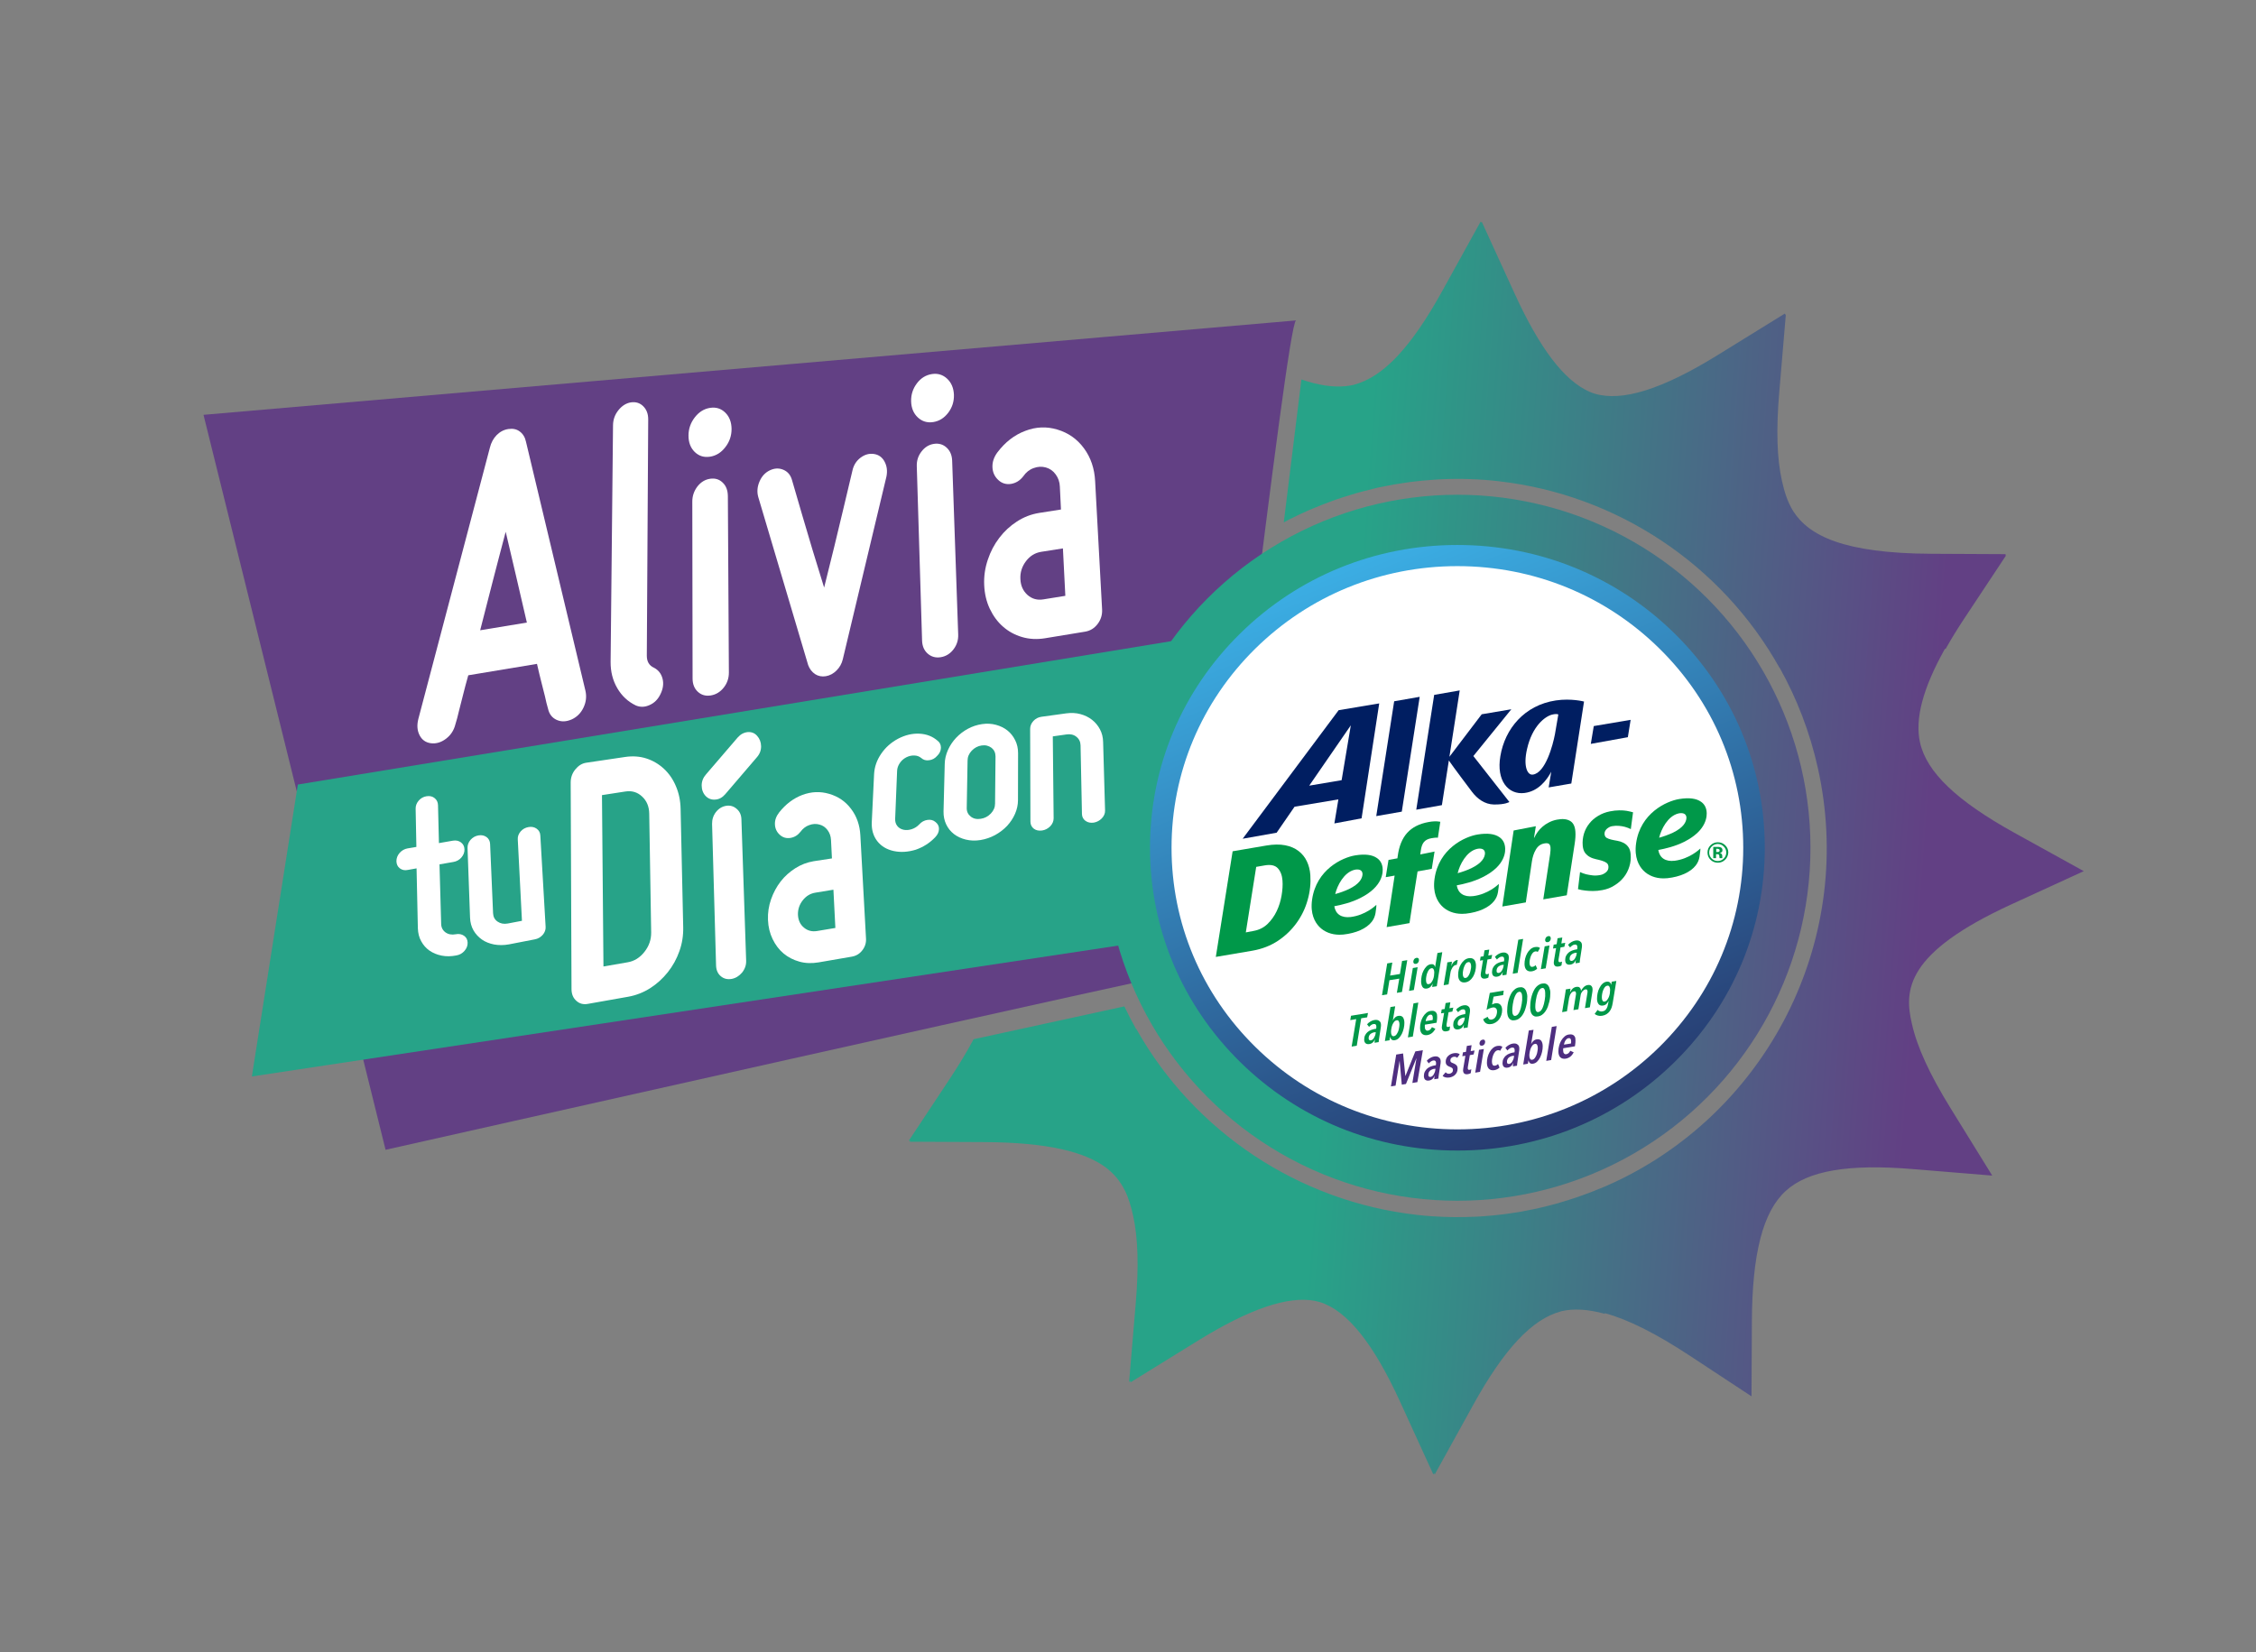 <?xml version="1.0" encoding="utf-8"?>
<!-- Generator: Adobe Illustrator 27.0.0, SVG Export Plug-In . SVG Version: 6.00 Build 0)  -->
<svg version="1.1" id="Capa_1" xmlns="http://www.w3.org/2000/svg" xmlns:xlink="http://www.w3.org/1999/xlink" x="0px" y="0px"
	 viewBox="0 0 243 178" style="enable-background:new 0 0 243 178;" xml:space="preserve">
<rect x="0" y="0" width="243" height="178" fill="#808080" stroke="none"/>
<style type="text/css">
	.st0{fill:#624084;}
	.st1{fill:#27A388;}
	.st2{fill:#FFFFFF;}
	.st3{fill-rule:evenodd;clip-rule:evenodd;fill:url(#SVGID_1_);}
	.st4{fill:#001E61;}
	.st5{fill:#009849;}
	.st6{fill:#4E2E80;}
	.st7{fill:url(#SVGID_00000050656980302803039270000003678705967095533225_);}
	.st8{fill:url(#SVGID_00000179620474972879155620000015601018094577080208_);}
</style>
<g>
	<path class="st0" d="M139.6,34.52c-1.06,0.35-8.74,69.74-9.81,69.74s-88.26,19.61-88.26,19.61L21.92,44.69L139.6,34.52z"/>
	<polygon class="st1" points="32.08,84.52 27.13,115.97 131.03,100.27 134.83,67.65 	"/>
	<g>
		<path class="st2" d="M63.06,74.42c0.14,0.62,0.07,1.22-0.21,1.81c-0.28,0.59-0.7,1.01-1.26,1.27c-0.59,0.26-1.12,0.28-1.62,0.06
			c-0.49-0.22-0.81-0.62-0.94-1.21c-0.11-0.36-0.22-0.81-0.33-1.33c-0.11-0.43-0.24-0.94-0.39-1.54c-0.15-0.6-0.31-1.25-0.47-1.96
			l-7.4,1.23c-0.22,0.78-0.41,1.49-0.57,2.14c-0.16,0.65-0.31,1.22-0.43,1.69c-0.13,0.57-0.26,1.05-0.39,1.46
			c-0.16,0.64-0.49,1.15-1,1.54c-0.51,0.39-1.05,0.56-1.63,0.49c-0.55-0.07-0.96-0.35-1.22-0.85c-0.26-0.5-0.31-1.09-0.14-1.76
			l7.71-29.24c0.13-0.53,0.37-0.98,0.73-1.35c0.36-0.36,0.78-0.58,1.26-0.65c0.48-0.07,0.89,0.01,1.23,0.27
			c0.34,0.25,0.57,0.63,0.67,1.12L63.06,74.42z M56.75,67.07c-0.37-1.6-0.75-3.26-1.15-4.96c-0.39-1.7-0.77-3.31-1.13-4.82
			c-0.44,1.64-0.89,3.39-1.37,5.23c-0.47,1.84-0.93,3.64-1.38,5.38L56.75,67.07z"/>
		<path class="st2" d="M68.49,76c-0.84-0.4-1.51-1.02-2-1.86c-0.49-0.84-0.73-1.79-0.72-2.85l0.26-25.48
			c0.01-0.61,0.2-1.15,0.59-1.63c0.38-0.47,0.83-0.75,1.33-0.83c0.53-0.08,0.98,0.06,1.34,0.42c0.36,0.36,0.54,0.84,0.53,1.45
			l-0.15,25.42c0,0.64,0.26,1.07,0.78,1.3c0.46,0.24,0.77,0.63,0.91,1.16c0.14,0.53,0.07,1.09-0.22,1.68
			c-0.26,0.55-0.65,0.95-1.18,1.18C69.45,76.19,68.96,76.2,68.49,76z"/>
		<path class="st2" d="M76.48,49.2c-0.65,0.1-1.2-0.07-1.65-0.51c-0.45-0.44-0.67-1.03-0.67-1.76c0-0.73,0.23-1.39,0.68-1.97
			c0.45-0.58,1-0.92,1.64-1.02c0.64-0.1,1.19,0.07,1.64,0.51c0.45,0.44,0.67,1.03,0.68,1.76c0,0.73-0.22,1.39-0.67,1.96
			C77.68,48.76,77.13,49.1,76.48,49.2z M78.51,72.46c0,0.6-0.18,1.14-0.55,1.61c-0.37,0.47-0.84,0.76-1.39,0.85
			c-0.55,0.09-1.02-0.04-1.4-0.39c-0.38-0.35-0.57-0.83-0.57-1.43l-0.03-19.07c0-0.61,0.19-1.14,0.55-1.62
			c0.37-0.47,0.82-0.75,1.36-0.83c0.54-0.08,0.99,0.05,1.36,0.41c0.37,0.35,0.55,0.83,0.56,1.44L78.51,72.46z"/>
		<path class="st2" d="M81.67,53.53c-0.15-0.55-0.1-1.1,0.14-1.66c0.24-0.56,0.61-0.96,1.11-1.2c0.51-0.24,0.99-0.26,1.46-0.06
			c0.47,0.2,0.78,0.57,0.93,1.11c0.36,1.24,0.73,2.51,1.11,3.81c0.33,1.12,0.7,2.36,1.1,3.71c0.41,1.36,0.83,2.71,1.25,4.06
			c0.37-1.48,0.74-2.96,1.1-4.44c0.36-1.48,0.68-2.82,0.97-4.04c0.34-1.41,0.67-2.79,0.98-4.13c0.13-0.59,0.43-1.05,0.88-1.39
			c0.46-0.34,0.94-0.47,1.45-0.39c0.51,0.08,0.89,0.36,1.14,0.84c0.25,0.48,0.31,1.01,0.19,1.6l-4.7,19.68
			c-0.11,0.46-0.33,0.86-0.67,1.2c-0.34,0.34-0.73,0.55-1.16,0.62c-0.43,0.07-0.82-0.01-1.16-0.23c-0.34-0.23-0.58-0.55-0.74-0.97
			L81.67,53.53z"/>
		<path class="st2" d="M100.52,45.47c-0.65,0.1-1.2-0.07-1.66-0.5c-0.46-0.43-0.7-1.01-0.72-1.73c-0.02-0.72,0.19-1.37,0.62-1.94
			c0.43-0.57,0.97-0.9,1.61-1c0.64-0.1,1.19,0.07,1.65,0.5c0.46,0.43,0.7,1.01,0.73,1.73c0.02,0.72-0.18,1.36-0.61,1.93
			C101.7,45.04,101.16,45.37,100.52,45.47z M103.21,68.37c0.02,0.59-0.15,1.12-0.51,1.59c-0.36,0.47-0.82,0.75-1.36,0.84
			c-0.55,0.09-1.02-0.04-1.41-0.38c-0.39-0.34-0.59-0.81-0.61-1.41l-0.57-18.78c-0.02-0.6,0.15-1.13,0.51-1.59
			c0.35-0.46,0.8-0.74,1.33-0.82c0.53-0.08,0.99,0.05,1.37,0.4c0.38,0.35,0.58,0.82,0.6,1.42L103.21,68.37z"/>
		<path class="st2" d="M114.28,54.89l-0.12-2.47c-0.02-0.5-0.17-0.93-0.45-1.31c-0.27-0.38-0.63-0.63-1.06-0.75
			c-0.43-0.12-0.87-0.1-1.32,0.07c-0.45,0.16-0.82,0.46-1.11,0.88c-0.35,0.46-0.79,0.73-1.31,0.82c-0.52,0.08-0.98-0.05-1.36-0.4
			c-0.41-0.37-0.63-0.84-0.65-1.4c-0.02-0.56,0.16-1.09,0.53-1.59c0.83-1.1,1.83-1.88,3-2.32c1.17-0.45,2.32-0.49,3.47-0.14
			c1.17,0.35,2.13,1.02,2.86,2.02c0.73,0.99,1.13,2.17,1.2,3.53l0.75,13.82c0.03,0.59-0.13,1.11-0.48,1.57
			c-0.35,0.46-0.8,0.74-1.35,0.83l-4.32,0.71c-0.86,0.14-1.69,0.1-2.47-0.13c-0.78-0.23-1.46-0.6-2.05-1.12
			c-0.59-0.51-1.06-1.16-1.43-1.93c-0.36-0.77-0.56-1.62-0.6-2.56c-0.04-0.93,0.09-1.84,0.39-2.72c0.29-0.88,0.71-1.67,1.24-2.36
			c0.53-0.7,1.16-1.28,1.9-1.76c0.74-0.48,1.53-0.78,2.38-0.92L114.28,54.89z M112.14,59.45c-0.66,0.11-1.2,0.44-1.63,1.01
			c-0.43,0.57-0.64,1.21-0.6,1.93c0.03,0.71,0.29,1.28,0.77,1.71c0.48,0.42,1.05,0.58,1.71,0.47l2.36-0.38l-0.26-5.11L112.14,59.45z
			"/>
	</g>
	<g>
		<path class="st2" d="M67.33,81.55c0.81-0.12,1.58-0.07,2.29,0.16c0.71,0.23,1.34,0.6,1.89,1.11c0.55,0.51,0.98,1.13,1.29,1.87
			c0.32,0.74,0.49,1.55,0.51,2.45l0.28,12.74c0.02,0.89-0.11,1.76-0.41,2.59c-0.29,0.83-0.71,1.59-1.25,2.27
			c-0.54,0.68-1.18,1.26-1.9,1.72c-0.73,0.46-1.52,0.77-2.36,0.92l-4.35,0.77c-0.49,0.09-0.9-0.02-1.24-0.33
			c-0.34-0.3-0.51-0.71-0.52-1.23L61.47,84.3c0-0.52,0.16-0.99,0.49-1.4c0.33-0.41,0.72-0.66,1.19-0.73L67.33,81.55z M69.93,87.66
			c-0.01-0.77-0.27-1.39-0.77-1.85c-0.5-0.47-1.1-0.65-1.8-0.54l-2.52,0.39L65,104.12l2.6-0.45c0.72-0.12,1.33-0.5,1.82-1.13
			c0.49-0.62,0.73-1.32,0.72-2.09L69.93,87.66z"/>
		<path class="st2" d="M79.46,79.45c0.31-0.35,0.67-0.54,1.08-0.58c0.4-0.03,0.74,0.1,1,0.39c0.29,0.32,0.43,0.69,0.44,1.14
			c0,0.45-0.15,0.84-0.47,1.2l-3.39,3.96c-0.3,0.35-0.65,0.55-1.06,0.58c-0.41,0.04-0.76-0.09-1.05-0.38
			c-0.29-0.31-0.43-0.7-0.43-1.14c0-0.45,0.16-0.85,0.48-1.21L79.46,79.45z M78.81,105.46c-0.46,0.08-0.85-0.02-1.17-0.29
			c-0.32-0.27-0.49-0.65-0.51-1.14l-0.43-15.26c-0.01-0.48,0.13-0.92,0.42-1.29c0.3-0.38,0.67-0.6,1.11-0.67
			c0.42-0.06,0.79,0.04,1.12,0.33c0.33,0.28,0.5,0.66,0.51,1.14l0.51,15.2c0.02,0.48-0.13,0.91-0.44,1.3
			C79.61,105.15,79.24,105.38,78.81,105.46z"/>
		<path class="st2" d="M89.61,92.48l-0.1-1.99c-0.02-0.4-0.14-0.75-0.37-1.06c-0.23-0.31-0.52-0.51-0.88-0.6
			c-0.36-0.1-0.72-0.08-1.1,0.06c-0.37,0.13-0.68,0.37-0.93,0.71c-0.29,0.37-0.65,0.6-1.09,0.67c-0.44,0.07-0.81-0.04-1.13-0.32
			c-0.34-0.3-0.52-0.68-0.54-1.13c-0.02-0.45,0.13-0.88,0.45-1.29c0.7-0.89,1.53-1.52,2.5-1.89c0.97-0.36,1.93-0.4,2.88-0.12
			c0.98,0.28,1.77,0.82,2.37,1.62c0.61,0.8,0.94,1.75,1,2.84l0.61,11.13c0.03,0.47-0.11,0.9-0.4,1.27c-0.29,0.38-0.67,0.6-1.12,0.68
			l-3.6,0.62c-0.72,0.12-1.41,0.1-2.05-0.08c-0.65-0.18-1.22-0.47-1.71-0.88c-0.49-0.41-0.88-0.93-1.18-1.55
			c-0.3-0.62-0.47-1.31-0.5-2.07c-0.03-0.76,0.08-1.49,0.33-2.21c0.25-0.71,0.59-1.35,1.03-1.92c0.44-0.57,0.97-1.04,1.58-1.43
			c0.61-0.39,1.27-0.64,1.98-0.76L89.61,92.48z M87.82,96.17c-0.55,0.09-1,0.37-1.36,0.83c-0.36,0.46-0.53,0.99-0.51,1.56
			c0.03,0.58,0.24,1.04,0.64,1.37c0.4,0.34,0.88,0.46,1.42,0.37l1.97-0.33l-0.21-4.12L87.82,96.17z"/>
	</g>
	<g>
		<path class="st2" d="M43.07,93.55c-0.24-0.18-0.36-0.44-0.37-0.77c0-0.33,0.11-0.62,0.34-0.89c0.23-0.26,0.52-0.43,0.86-0.49
			l0.95-0.16l-0.08-4.11c-0.01-0.33,0.11-0.62,0.33-0.88c0.23-0.26,0.51-0.42,0.85-0.47c0.34-0.05,0.63,0.01,0.86,0.2
			c0.24,0.19,0.36,0.44,0.37,0.77l0.1,4.08l1.49-0.26c0.34-0.06,0.63,0,0.88,0.18c0.24,0.18,0.37,0.43,0.38,0.75
			c0.01,0.32-0.1,0.61-0.33,0.88c-0.23,0.26-0.51,0.42-0.86,0.48l-1.5,0.26l0.18,6.42c0.01,0.39,0.17,0.69,0.47,0.91
			c0.3,0.21,0.67,0.28,1.09,0.2c0.35-0.07,0.65-0.01,0.9,0.16c0.25,0.17,0.38,0.42,0.39,0.74c0.01,0.32-0.1,0.61-0.33,0.88
			c-0.23,0.27-0.53,0.44-0.88,0.5c-0.56,0.11-1.09,0.12-1.59,0.02c-0.5-0.1-0.93-0.28-1.31-0.54c-0.37-0.26-0.67-0.6-0.89-1.01
			c-0.23-0.41-0.34-0.87-0.36-1.39l-0.14-6.46l-0.95,0.17C43.6,93.79,43.31,93.73,43.07,93.55z"/>
		<path class="st2" d="M53.22,101.75c-0.5-0.1-0.94-0.27-1.31-0.53c-0.37-0.26-0.68-0.59-0.91-0.99c-0.23-0.41-0.35-0.86-0.37-1.37
			l-0.27-7.51c-0.01-0.32,0.1-0.61,0.32-0.87c0.23-0.26,0.51-0.42,0.85-0.48c0.34-0.06,0.63,0,0.88,0.18
			c0.24,0.18,0.37,0.43,0.38,0.75l0.32,7.46c0.02,0.39,0.18,0.69,0.49,0.9c0.31,0.21,0.67,0.28,1.1,0.2l1.52-0.29l-0.45-8.77
			c-0.02-0.32,0.09-0.6,0.31-0.86c0.22-0.25,0.5-0.41,0.85-0.47c0.34-0.06,0.63,0,0.88,0.18c0.24,0.18,0.38,0.42,0.39,0.74
			l0.57,9.83c0.02,0.31-0.09,0.6-0.31,0.86c-0.23,0.26-0.52,0.43-0.87,0.49l-2.78,0.54C54.25,101.84,53.72,101.84,53.22,101.75z"/>
	</g>
	<g>
		<path class="st2" d="M96.25,91.68c-0.76-0.17-1.35-0.53-1.77-1.08c-0.42-0.55-0.61-1.22-0.58-2l0.25-5.19
			c0.04-0.78,0.29-1.51,0.76-2.2c0.47-0.69,1.08-1.23,1.83-1.63c0.77-0.4,1.54-0.58,2.3-0.54c0.76,0.04,1.41,0.29,1.95,0.76
			c0.25,0.19,0.36,0.44,0.36,0.76c-0.01,0.32-0.14,0.61-0.4,0.86c-0.24,0.28-0.53,0.44-0.87,0.48c-0.34,0.05-0.62-0.03-0.85-0.24
			c-0.21-0.17-0.46-0.27-0.76-0.27c-0.3-0.01-0.58,0.06-0.86,0.2c-0.3,0.16-0.53,0.37-0.7,0.63c-0.17,0.26-0.27,0.53-0.28,0.83
			l-0.21,5.17c-0.01,0.29,0.06,0.54,0.22,0.75c0.16,0.21,0.38,0.35,0.68,0.42c0.28,0.06,0.57,0.04,0.88-0.06
			c0.31-0.1,0.58-0.27,0.81-0.51c0.25-0.28,0.54-0.44,0.89-0.49c0.34-0.05,0.63,0.02,0.87,0.23c0.25,0.2,0.38,0.45,0.37,0.76
			c-0.01,0.31-0.14,0.6-0.41,0.88c-0.59,0.62-1.29,1.06-2.09,1.34C97.81,91.79,97.03,91.85,96.25,91.68z"/>
		<path class="st2" d="M105.61,90.5c-0.56,0.09-1.08,0.07-1.58-0.05c-0.49-0.12-0.92-0.32-1.27-0.59c-0.36-0.28-0.64-0.62-0.84-1.04
			c-0.2-0.42-0.3-0.89-0.29-1.4l0.13-5.13c0.01-0.51,0.13-1.01,0.35-1.5c0.22-0.48,0.51-0.92,0.87-1.3
			c0.36-0.38,0.78-0.71,1.26-0.97c0.48-0.26,0.99-0.43,1.53-0.51c0.54-0.08,1.04-0.05,1.52,0.08c0.47,0.13,0.88,0.33,1.23,0.61
			c0.35,0.28,0.62,0.63,0.83,1.05c0.21,0.42,0.31,0.88,0.31,1.39l-0.01,5.06c0,0.51-0.11,1-0.32,1.48c-0.21,0.48-0.5,0.91-0.86,1.3
			c-0.36,0.38-0.79,0.71-1.28,0.98C106.69,90.23,106.16,90.41,105.61,90.5z M105.74,80.31c-0.42,0.06-0.77,0.25-1.07,0.56
			c-0.3,0.32-0.45,0.67-0.45,1.06l-0.09,5.11c-0.01,0.39,0.14,0.7,0.43,0.93c0.29,0.23,0.65,0.31,1.08,0.24
			c0.43-0.06,0.79-0.26,1.09-0.57c0.3-0.32,0.45-0.67,0.45-1.06l0.05-5.08c0-0.39-0.14-0.7-0.42-0.93
			C106.5,80.34,106.15,80.25,105.74,80.31z"/>
		<path class="st2" d="M112.25,89.47c-0.35,0.05-0.65-0.01-0.89-0.19c-0.24-0.18-0.36-0.43-0.37-0.75l-0.03-10
			c0-0.32,0.12-0.61,0.35-0.86c0.23-0.25,0.52-0.4,0.86-0.45l2.68-0.37c0.53-0.07,1.04-0.05,1.52,0.08
			c0.48,0.13,0.89,0.33,1.25,0.61c0.36,0.28,0.64,0.62,0.86,1.03c0.22,0.41,0.33,0.87,0.34,1.37l0.21,7.37
			c0.01,0.32-0.11,0.6-0.35,0.85c-0.24,0.25-0.53,0.4-0.86,0.46c-0.35,0.05-0.65-0.01-0.9-0.19c-0.25-0.18-0.37-0.43-0.38-0.74
			l-0.15-7.4c-0.01-0.38-0.16-0.69-0.45-0.92c-0.29-0.23-0.64-0.31-1.06-0.25l-1.48,0.21l0.09,8.82c0,0.32-0.12,0.6-0.36,0.86
			C112.87,89.27,112.58,89.42,112.25,89.47z"/>
	</g>
	<linearGradient id="SVGID_1_" gradientUnits="userSpaceOnUse" x1="122.948" y1="88.816" x2="207.277" y2="95.05">
		<stop  offset="0.253" style="stop-color:#27A388"/>
		<stop  offset="1" style="stop-color:#624084"/>
	</linearGradient>
	<circle class="st3" cx="156.98" cy="91.33" r="38.03"/>
	<g>
		<path class="st2" d="M156.98,59.75c-8.56,0-16.61,3.29-22.66,9.25c-6.05,5.97-9.39,13.9-9.39,22.33s3.33,16.37,9.39,22.33
			c6.05,5.97,14.1,9.25,22.66,9.25c8.56,0,16.61-3.29,22.66-9.25c6.05-5.97,9.39-13.9,9.39-22.33c0-8.44-3.33-16.37-9.39-22.33
			C173.59,63.03,165.54,59.75,156.98,59.75z"/>
		<path class="st4" d="M164.21,85.43c1.51-0.19,2.41-1.41,2.88-2.29l-0.28,1.69l2.44-0.42l1.37-8.83c0,0-1.36-0.37-3.04-0.12
			c-3.38,0.51-5.48,3.05-5.97,5.99C161.15,84.12,162.48,85.65,164.21,85.43 M164.48,80.7c0.56-2.48,1.94-3.52,2.69-3.71
			c0.58-0.14,0.68-0.01,0.68-0.01l-0.36,2.1c0,0.01-0.01,0.02-0.01,0.05c-0.21,1.1-1,4.15-2.38,4.32
			C164.53,83.53,164.05,82.57,164.48,80.7"/>
		<polygon class="st4" points="150.99,87.44 152.92,75.07 150.17,75.55 148.24,87.92 		"/>
		<path class="st4" d="M139.44,86.91l4.72-0.79l-0.43,2.59l2.93-0.55l1.9-12.38l-4.37,0.73l-10.34,13.85l3.66-0.65L139.44,86.91z
			 M145.5,78.14l-0.99,5.91l-3.49,0.59L145.5,78.14z"/>
		<path class="st4" d="M155.31,86.74l0.75-4.81c0.48,0.7,2.08,2.83,2.49,3.37c0.58,0.77,1.39,1.35,2.35,1.37
			c1.25,0.02,1.68-0.27,1.68-0.27l-3.88-4.95l4.09-5.04l-3.19,0.54l-3.48,4.58l1.11-7.15l-2.75,0.48l-1.93,12.37L155.31,86.74z"/>
		<polygon class="st4" points="175.64,77.55 171.67,78.22 171.35,80.14 175.34,79.42 		"/>
		<g>
			<path class="st5" d="M172.6,95.89c-0.36,0.07-0.7,0.1-1.02,0.1c-0.32,0-0.6-0.02-0.84-0.05c-0.28-0.03-0.54-0.08-0.77-0.15
				l0.22-1.84c0.21,0.1,0.43,0.18,0.67,0.24c0.21,0.05,0.45,0.09,0.71,0.12c0.26,0.03,0.54,0.01,0.84-0.05
				c0.2-0.04,0.4-0.14,0.59-0.3c0.19-0.16,0.27-0.37,0.25-0.62c-0.02-0.18-0.09-0.31-0.23-0.4c-0.13-0.09-0.3-0.16-0.49-0.22
				c-0.19-0.06-0.4-0.11-0.63-0.16c-0.22-0.05-0.44-0.12-0.64-0.23c-0.2-0.1-0.37-0.25-0.52-0.44c-0.14-0.19-0.23-0.45-0.26-0.78
				c-0.04-0.45,0.01-0.88,0.13-1.29c0.13-0.41,0.32-0.78,0.58-1.1c0.26-0.33,0.58-0.61,0.96-0.83c0.38-0.23,0.8-0.39,1.26-0.48
				c0.36-0.07,0.69-0.11,1-0.11c0.3,0,0.57,0.01,0.79,0.05c0.26,0.05,0.49,0.1,0.7,0.16l-0.24,1.81c-0.2-0.1-0.4-0.17-0.63-0.24
				c-0.19-0.05-0.41-0.09-0.65-0.11c-0.24-0.02-0.5-0.01-0.76,0.04c-0.09,0.02-0.19,0.05-0.28,0.1c-0.09,0.05-0.18,0.11-0.26,0.18
				c-0.08,0.07-0.14,0.16-0.19,0.25c-0.05,0.1-0.07,0.2-0.06,0.33c0.02,0.18,0.09,0.31,0.22,0.39c0.13,0.08,0.3,0.14,0.5,0.19
				c0.2,0.05,0.41,0.09,0.65,0.13c0.23,0.04,0.45,0.11,0.65,0.21c0.2,0.1,0.38,0.24,0.52,0.43c0.15,0.19,0.24,0.45,0.27,0.79
				c0.04,0.47,0,0.92-0.14,1.35c-0.13,0.43-0.33,0.81-0.6,1.15c-0.27,0.34-0.6,0.63-0.99,0.87C173.53,95.63,173.09,95.8,172.6,95.89
				z"/>
			<path class="st5" d="M148.92,93.46c-0.06-0.44-0.26-0.78-0.59-1.01c-0.51-0.37-1.3-0.47-2.35-0.3c-1.41,0.23-4.19,1.53-4.65,4.76
				c-0.22,1.54,0.3,2.44,0.77,2.93c0.54,0.56,1.32,0.86,2.18,0.86c0.14,0,0.28-0.01,0.42-0.02c1.38-0.15,2.49-0.65,3.05-1.37
				c0.22-0.28,0.35-0.59,0.41-0.94c0.08-0.45,0.09-0.77,0.09-0.77l0-0.12l-0.09,0.08c-0.01,0.01-1.07,1.03-2.67,1.23
				c-0.99,0.12-1.63-0.3-1.77-1.16c0.76-0.14,1.84-0.4,2.79-0.88C149,95.51,148.98,93.92,148.92,93.46z M143.82,96.32
				c0.22-0.93,0.94-2.33,2.06-2.61v0c0.11-0.03,0.21-0.04,0.31-0.04c0.17,0,0.31,0.04,0.41,0.12c0.11,0.09,0.17,0.24,0.16,0.42
				c-0.03,0.41-0.3,1.01-1.46,1.57C144.85,95.99,144.36,96.17,143.82,96.32z"/>
			<path class="st5" d="M162.11,91.21c-0.06-0.44-0.26-0.78-0.59-1.01c-0.51-0.37-1.3-0.47-2.35-0.3c-1.41,0.23-4.19,1.53-4.65,4.76
				c-0.22,1.54,0.3,2.44,0.77,2.93c0.54,0.56,1.32,0.86,2.18,0.86c0.14,0,0.28-0.01,0.42-0.02c1.38-0.15,2.49-0.65,3.05-1.37
				c0.22-0.28,0.35-0.59,0.41-0.94c0.08-0.45,0.09-0.77,0.09-0.77l0-0.12l-0.09,0.08c-0.01,0.01-1.07,1.03-2.67,1.23
				c-0.99,0.12-1.63-0.3-1.77-1.16c0.76-0.14,1.84-0.4,2.79-0.88C162.2,93.26,162.18,91.67,162.11,91.21z M157.01,94.07
				c0.22-0.93,0.94-2.33,2.06-2.61c0.11-0.03,0.21-0.04,0.31-0.04c0.17,0,0.31,0.04,0.41,0.12c0.11,0.09,0.17,0.24,0.16,0.42
				c-0.03,0.41-0.3,1.01-1.46,1.57C158.05,93.74,157.55,93.92,157.01,94.07z"/>
			<path class="st5" d="M180.39,92.73c-0.99,0.12-1.63-0.3-1.77-1.16c0.76-0.14,1.84-0.4,2.79-0.88c2.49-1.25,2.47-2.84,2.41-3.3
				c-0.06-0.44-0.26-0.78-0.59-1.01c-0.51-0.37-1.3-0.47-2.35-0.3c-1.41,0.23-4.19,1.53-4.65,4.76c-0.22,1.54,0.3,2.44,0.77,2.93
				c0.54,0.56,1.32,0.86,2.18,0.86c0.14,0,0.28-0.01,0.42-0.02c1.38-0.15,2.49-0.65,3.05-1.37c0.22-0.28,0.35-0.59,0.41-0.94
				c0.08-0.45,0.09-0.77,0.09-0.77l0-0.12l-0.09,0.08C183.05,91.5,181.99,92.52,180.39,92.73z M178.71,90.25
				c0.22-0.93,0.94-2.33,2.06-2.61c0.11-0.03,0.21-0.04,0.31-0.04c0.17,0,0.31,0.04,0.41,0.12c0.11,0.09,0.17,0.24,0.16,0.42
				c-0.03,0.41-0.3,1.01-1.46,1.57C179.75,89.91,179.25,90.1,178.71,90.25z"/>
			<g>
				<path class="st5" d="M132.77,91.71l3.63-0.62c0.77-0.13,1.44-0.14,2.02-0.03c0.58,0.11,1.06,0.32,1.45,0.62
					c0.39,0.3,0.69,0.67,0.9,1.12c0.21,0.44,0.33,0.93,0.37,1.46c0.06,0.9-0.03,1.8-0.29,2.7c-0.25,0.9-0.65,1.72-1.19,2.47
					c-0.54,0.75-1.21,1.39-2,1.92c-0.8,0.53-1.72,0.89-2.76,1.07l-3.94,0.67L132.77,91.71z M134.19,100.45l0.89-0.17
					c0.57-0.11,1.06-0.36,1.46-0.75c0.4-0.39,0.73-0.85,0.98-1.38c0.25-0.52,0.42-1.08,0.52-1.66c0.1-0.59,0.14-1.13,0.1-1.63
					c-0.04-0.56-0.21-1-0.5-1.32c-0.3-0.32-0.77-0.42-1.41-0.31l-0.92,0.16L134.19,100.45z"/>
			</g>
			<g>
				<path class="st5" d="M152.2,96.97c0.16-1.02,0.32-2.05,0.49-3.09l1.53-0.28l0.3-1.86l-1.54,0.31l0.06-0.42
					c0.05-0.39,0.16-0.7,0.33-0.91c0.17-0.21,0.45-0.36,0.83-0.42c0.1-0.02,0.19-0.03,0.27-0.04c0.08-0.01,0.16-0.02,0.22-0.02
					c0.06,0.01,0.13,0.01,0.19,0.01l0.26-1.72c-0.09-0.02-0.2-0.03-0.32-0.04c-0.11-0.01-0.24-0.01-0.4,0
					c-0.16,0.01-0.34,0.03-0.55,0.07c-0.99,0.18-1.76,0.57-2.3,1.17c-0.54,0.6-0.88,1.44-1.02,2.52l-0.03,0.22l-0.96,0.17l-0.3,1.86
					l0.96-0.17c-0.16,1.03-0.31,2.06-0.47,3.08c-0.13,0.82-0.26,1.64-0.39,2.47l2.46-0.43C151.94,98.63,152.07,97.8,152.2,96.97z"/>
			</g>
			<path class="st5" d="M169.61,90.92c0.08-0.51,0.11-0.95,0.08-1.32c-0.04-0.59-0.24-0.98-0.59-1.17c-0.35-0.2-0.81-0.24-1.38-0.13
				c-0.32,0.06-0.61,0.16-0.88,0.3c-0.26,0.13-0.5,0.29-0.69,0.46c-0.2,0.17-0.37,0.36-0.52,0.56c-0.14,0.2-0.27,0.41-0.37,0.63
				l-0.03,0.01l0.2-1.25l-2.39,0.46l-1.22,8.19l2.53-0.44l0.65-4.38c0.07-0.5,0.21-0.94,0.43-1.31c0.21-0.37,0.51-0.59,0.89-0.66
				c0.25-0.05,0.42-0.03,0.52,0.04c0.1,0.08,0.16,0.22,0.17,0.42c0.01,0.17,0,0.4-0.04,0.67l-0.74,4.89l2.53-0.44L169.61,90.92z"/>
		</g>
		<g>
			<path class="st5" d="M185.81,92.63c-0.22,0.21-0.48,0.31-0.78,0.31c-0.31,0-0.58-0.11-0.79-0.32c-0.21-0.21-0.32-0.47-0.32-0.78
				c0-0.32,0.12-0.59,0.35-0.8c0.22-0.2,0.47-0.3,0.77-0.3c0.31,0,0.57,0.11,0.79,0.32c0.22,0.22,0.33,0.48,0.33,0.78
				C186.14,92.16,186.03,92.42,185.81,92.63z M184.37,91.2c-0.18,0.18-0.27,0.39-0.27,0.64c0,0.26,0.09,0.47,0.27,0.65
				c0.18,0.18,0.4,0.27,0.65,0.27c0.25,0,0.47-0.09,0.65-0.27c0.18-0.18,0.27-0.4,0.27-0.65c0-0.25-0.09-0.46-0.27-0.64
				c-0.18-0.18-0.4-0.28-0.65-0.28C184.77,90.93,184.55,91.02,184.37,91.2z M184.54,92.46v-1.22c0.08,0,0.19,0,0.34,0
				c0.15,0,0.24,0,0.25,0c0.1,0.01,0.18,0.03,0.24,0.06c0.11,0.06,0.16,0.16,0.16,0.29c0,0.1-0.03,0.18-0.09,0.22
				c-0.06,0.05-0.13,0.07-0.21,0.08c0.08,0.02,0.14,0.04,0.17,0.07c0.07,0.06,0.11,0.15,0.11,0.27v0.11c0,0.01,0,0.02,0,0.04
				c0,0.01,0.01,0.02,0.01,0.04l0.01,0.03h-0.31c-0.01-0.04-0.02-0.1-0.02-0.17c0-0.07-0.01-0.12-0.02-0.15
				c-0.02-0.04-0.05-0.07-0.09-0.09c-0.02-0.01-0.06-0.02-0.11-0.02l-0.07,0h-0.07v0.43H184.54z M185.13,91.47
				c-0.04-0.02-0.11-0.03-0.19-0.03h-0.08v0.35h0.13c0.08,0,0.13-0.01,0.18-0.04c0.04-0.03,0.06-0.08,0.06-0.14
				C185.23,91.55,185.2,91.5,185.13,91.47z"/>
		</g>
		<g>
			<path class="st5" d="M151.01,106.87l-0.55,0.09l0.26-1.53l-1.06,0.17l-0.25,1.53l-0.55,0.09l0.56-3.43l0.55-0.09l-0.24,1.4
				l1.06-0.17l0.23-1.4l0.56-0.09L151.01,106.87z"/>
			<path class="st5" d="M152.29,106.66l-0.52,0.09l0.41-2.46l0.52-0.09L152.29,106.66z M152.84,103.43c0,0.1-0.03,0.19-0.09,0.27
				c-0.06,0.08-0.14,0.13-0.24,0.14c-0.09,0.01-0.16,0-0.21-0.05c-0.05-0.05-0.07-0.11-0.07-0.18c0-0.09,0.03-0.18,0.09-0.27
				c0.06-0.08,0.15-0.13,0.25-0.15c0.09-0.01,0.15,0,0.2,0.04C152.82,103.28,152.84,103.35,152.84,103.43z"/>
			<path class="st5" d="M154.76,106.25l-0.5,0.08l0.06-0.36l-0.01,0c-0.06,0.13-0.13,0.24-0.23,0.34c-0.1,0.1-0.23,0.16-0.39,0.19
				c-0.21,0.03-0.36-0.02-0.46-0.16c-0.1-0.14-0.15-0.34-0.16-0.59c0-0.19,0.02-0.39,0.06-0.6c0.04-0.21,0.11-0.4,0.2-0.58
				c0.09-0.18,0.2-0.33,0.33-0.46c0.13-0.13,0.28-0.2,0.44-0.23c0.14-0.02,0.26-0.01,0.33,0.05c0.08,0.06,0.13,0.15,0.14,0.26
				l0.01,0l0.25-1.52l0.52-0.09L154.76,106.25z M154.49,104.76c0-0.15-0.03-0.26-0.08-0.35c-0.05-0.09-0.13-0.12-0.24-0.1
				c-0.1,0.02-0.18,0.07-0.25,0.16c-0.07,0.09-0.13,0.2-0.18,0.33c-0.05,0.13-0.09,0.26-0.11,0.41c-0.02,0.14-0.04,0.27-0.03,0.39
				c0,0.14,0.03,0.25,0.07,0.33c0.05,0.08,0.13,0.11,0.24,0.09c0.09-0.02,0.18-0.07,0.25-0.16c0.07-0.09,0.14-0.2,0.19-0.32
				c0.05-0.12,0.09-0.26,0.11-0.4C154.48,105,154.49,104.87,154.49,104.76z"/>
			<path class="st5" d="M156.91,103.95c-0.02,0-0.03,0-0.05,0c-0.02,0-0.04,0-0.06,0.01c-0.07,0.01-0.14,0.04-0.2,0.1
				c-0.06,0.05-0.12,0.12-0.17,0.2c-0.05,0.08-0.09,0.17-0.13,0.26c-0.03,0.1-0.06,0.19-0.07,0.29l-0.2,1.24l-0.53,0.09l0.31-1.85
				c0.01-0.03,0.01-0.08,0.02-0.14c0.01-0.06,0.02-0.12,0.03-0.18c0.01-0.06,0.02-0.12,0.02-0.17c0.01-0.05,0.01-0.09,0.01-0.12
				l0.5-0.08c0,0.02-0.01,0.06-0.01,0.1c-0.01,0.04-0.01,0.09-0.02,0.13c-0.01,0.05-0.01,0.09-0.02,0.14
				c-0.01,0.04-0.01,0.08-0.02,0.1l0.01,0c0.07-0.19,0.16-0.34,0.27-0.45c0.11-0.11,0.22-0.17,0.34-0.19c0.03,0,0.05-0.01,0.08,0
				L156.91,103.95z"/>
			<path class="st5" d="M158.98,103.99c0,0.2-0.02,0.41-0.07,0.62c-0.05,0.21-0.13,0.4-0.22,0.57c-0.1,0.17-0.22,0.32-0.36,0.43
				c-0.14,0.12-0.3,0.19-0.48,0.22c-0.25,0.04-0.44-0.01-0.58-0.15c-0.14-0.14-0.21-0.35-0.21-0.62c0-0.21,0.02-0.41,0.07-0.62
				c0.05-0.21,0.13-0.39,0.23-0.56c0.1-0.17,0.22-0.31,0.36-0.43c0.14-0.12,0.3-0.19,0.48-0.22c0.25-0.04,0.44,0.01,0.58,0.15
				C158.9,103.5,158.97,103.71,158.98,103.99z M158.46,104.1c0-0.15-0.03-0.26-0.08-0.35c-0.05-0.08-0.13-0.12-0.24-0.1
				c-0.09,0.02-0.18,0.07-0.25,0.16c-0.07,0.09-0.13,0.2-0.18,0.33c-0.05,0.13-0.09,0.26-0.11,0.4c-0.03,0.14-0.04,0.27-0.04,0.39
				c0,0.14,0.03,0.25,0.08,0.33c0.05,0.08,0.13,0.11,0.23,0.1c0.1-0.02,0.18-0.07,0.25-0.16c0.07-0.09,0.13-0.2,0.18-0.32
				c0.05-0.12,0.09-0.26,0.11-0.4C158.45,104.35,158.46,104.22,158.46,104.1z"/>
			<path class="st5" d="M160.63,103.3l-0.41,0.07l-0.21,1.26c-0.01,0.03-0.01,0.06-0.01,0.09c0,0.03,0,0.06,0,0.08
				c0,0.13,0.07,0.18,0.2,0.15c0.03,0,0.05-0.01,0.09-0.02c0.03-0.01,0.06-0.02,0.09-0.04l-0.06,0.42
				c-0.04,0.03-0.09,0.05-0.14,0.07c-0.05,0.02-0.11,0.03-0.16,0.04c-0.17,0.03-0.31,0.01-0.39-0.06c-0.09-0.07-0.13-0.18-0.14-0.34
				c0-0.06,0.01-0.12,0.02-0.2l0.23-1.38l-0.33,0.05l0.07-0.42l0.32-0.05l0.1-0.64l0.51-0.08l-0.1,0.64l0.42-0.07L160.63,103.3z"/>
			<path class="st5" d="M162.52,103.17c0,0.06,0,0.12-0.01,0.18c-0.01,0.06-0.02,0.13-0.03,0.2l-0.15,0.97
				c-0.02,0.09-0.03,0.18-0.04,0.28c-0.01,0.1-0.02,0.17-0.02,0.21l-0.44,0.07c0-0.02,0-0.04,0-0.08c0-0.03,0.01-0.07,0.01-0.1
				c0-0.04,0.01-0.07,0.01-0.1c0-0.03,0.01-0.06,0.02-0.09l-0.01,0c-0.06,0.14-0.13,0.26-0.23,0.34c-0.1,0.09-0.22,0.15-0.38,0.17
				c-0.07,0.01-0.13,0.01-0.2,0c-0.06-0.01-0.12-0.04-0.17-0.07c-0.05-0.04-0.09-0.09-0.12-0.15c-0.03-0.07-0.04-0.15-0.05-0.25
				c0-0.18,0.03-0.34,0.1-0.48c0.07-0.13,0.15-0.25,0.26-0.34c0.11-0.09,0.23-0.17,0.37-0.22c0.14-0.06,0.28-0.09,0.42-0.12
				l0.14-0.02c0.01-0.07,0.02-0.12,0.02-0.16c0-0.03,0-0.06,0-0.08c0-0.21-0.1-0.3-0.3-0.27c-0.09,0.01-0.18,0.05-0.26,0.11
				c-0.08,0.06-0.16,0.12-0.22,0.2l-0.22-0.28c0.1-0.12,0.22-0.22,0.36-0.3c0.14-0.08,0.28-0.14,0.41-0.16
				c0.24-0.04,0.42-0.01,0.53,0.09C162.47,102.8,162.52,102.96,162.52,103.17z M161.82,103.95c-0.08,0.01-0.15,0.03-0.23,0.07
				c-0.07,0.03-0.14,0.07-0.2,0.12c-0.06,0.05-0.1,0.11-0.14,0.19c-0.03,0.07-0.05,0.16-0.05,0.26c0,0.09,0.02,0.16,0.07,0.19
				c0.05,0.03,0.1,0.05,0.16,0.04c0.07-0.01,0.14-0.04,0.2-0.09c0.06-0.05,0.11-0.11,0.15-0.18c0.04-0.07,0.08-0.15,0.11-0.23
				c0.03-0.08,0.05-0.16,0.06-0.24l0.02-0.14L161.82,103.95z"/>
			<path class="st5" d="M163.47,104.81l-0.53,0.09l0.6-3.66l0.52-0.09L163.47,104.81z"/>
			<path class="st5" d="M165.63,102.56c-0.03-0.03-0.07-0.05-0.11-0.06c-0.04-0.01-0.1-0.01-0.17,0c-0.09,0.02-0.18,0.07-0.25,0.15
				c-0.07,0.09-0.14,0.19-0.19,0.31c-0.05,0.12-0.09,0.25-0.12,0.39c-0.03,0.14-0.04,0.26-0.04,0.38c0,0.15,0.03,0.26,0.08,0.34
				c0.05,0.08,0.15,0.11,0.28,0.08c0.06-0.01,0.11-0.03,0.16-0.06c0.04-0.03,0.09-0.06,0.14-0.11l0.16,0.38
				c-0.07,0.07-0.15,0.13-0.25,0.18c-0.1,0.05-0.2,0.08-0.3,0.1c-0.14,0.02-0.26,0.02-0.36-0.01c-0.1-0.03-0.18-0.08-0.25-0.15
				c-0.07-0.07-0.11-0.16-0.15-0.27c-0.03-0.11-0.05-0.22-0.05-0.35c0-0.19,0.02-0.39,0.07-0.6c0.05-0.2,0.12-0.39,0.22-0.56
				c0.09-0.17,0.21-0.32,0.35-0.44c0.14-0.12,0.3-0.2,0.48-0.23c0.14-0.02,0.26-0.02,0.35,0c0.09,0.03,0.15,0.06,0.2,0.1
				L165.63,102.56z"/>
			<path class="st5" d="M166.49,104.32l-0.52,0.09l0.41-2.46l0.52-0.09L166.49,104.32z M167.04,101.09c0,0.1-0.03,0.19-0.09,0.27
				c-0.06,0.08-0.14,0.13-0.24,0.14c-0.09,0.01-0.16,0-0.21-0.05c-0.05-0.05-0.07-0.11-0.07-0.18c0-0.09,0.03-0.18,0.09-0.27
				c0.06-0.08,0.15-0.13,0.25-0.15c0.09-0.01,0.15,0,0.2,0.04C167.01,100.94,167.04,101.01,167.04,101.09z"/>
			<path class="st5" d="M168.5,102l-0.41,0.07l-0.21,1.26c-0.01,0.03-0.01,0.06-0.01,0.09c0,0.03,0,0.06,0,0.08
				c0,0.13,0.07,0.18,0.2,0.15c0.03,0,0.05-0.01,0.09-0.02c0.03-0.01,0.06-0.02,0.09-0.04l-0.06,0.42
				c-0.04,0.03-0.09,0.05-0.14,0.07c-0.05,0.02-0.11,0.03-0.16,0.04c-0.17,0.03-0.31,0.01-0.39-0.06c-0.09-0.07-0.13-0.18-0.14-0.34
				c0-0.06,0.01-0.12,0.02-0.2l0.23-1.38l-0.33,0.05l0.07-0.42l0.32-0.05l0.1-0.64l0.51-0.08l-0.1,0.64l0.42-0.07L168.5,102z"/>
			<path class="st5" d="M170.4,101.87c0,0.06,0,0.12-0.01,0.18c-0.01,0.06-0.02,0.13-0.03,0.2l-0.15,0.97
				c-0.02,0.09-0.03,0.18-0.04,0.28c-0.01,0.1-0.02,0.17-0.02,0.21l-0.44,0.07c0-0.02,0-0.04,0-0.08c0-0.03,0.01-0.07,0.01-0.1
				c0-0.04,0.01-0.07,0.01-0.1c0-0.03,0.01-0.06,0.02-0.09l-0.01,0c-0.06,0.14-0.13,0.26-0.23,0.34c-0.1,0.09-0.22,0.15-0.38,0.17
				c-0.07,0.01-0.13,0.01-0.2,0c-0.06-0.01-0.12-0.04-0.17-0.07c-0.05-0.04-0.09-0.09-0.12-0.15c-0.03-0.07-0.04-0.15-0.05-0.25
				c0-0.18,0.03-0.34,0.1-0.48c0.07-0.13,0.15-0.25,0.26-0.34c0.11-0.09,0.23-0.17,0.37-0.22c0.14-0.06,0.28-0.09,0.42-0.12
				l0.14-0.02c0.01-0.07,0.02-0.12,0.02-0.16c0-0.03,0-0.06,0-0.08c0-0.21-0.1-0.3-0.3-0.27c-0.09,0.01-0.18,0.05-0.26,0.11
				c-0.08,0.06-0.16,0.12-0.22,0.2l-0.22-0.28c0.1-0.12,0.22-0.22,0.36-0.3c0.14-0.08,0.28-0.14,0.41-0.16
				c0.24-0.04,0.42-0.01,0.53,0.09C170.34,101.5,170.4,101.66,170.4,101.87z M169.69,102.65c-0.08,0.01-0.15,0.03-0.23,0.07
				c-0.07,0.03-0.14,0.07-0.2,0.12c-0.06,0.05-0.1,0.11-0.14,0.19c-0.03,0.07-0.05,0.16-0.05,0.26c0,0.09,0.02,0.16,0.07,0.19
				c0.05,0.03,0.1,0.05,0.16,0.04c0.07-0.01,0.14-0.04,0.2-0.09c0.06-0.05,0.11-0.11,0.15-0.18c0.04-0.07,0.08-0.15,0.11-0.23
				c0.03-0.08,0.05-0.16,0.06-0.24l0.02-0.14L169.69,102.65z"/>
			<path class="st5" d="M147.26,109.6l-0.64,0.1l-0.48,2.96l-0.55,0.09l0.49-2.96l-0.64,0.11l0.08-0.47l1.83-0.3L147.26,109.6z"/>
			<path class="st5" d="M148.75,110.43c0,0.06,0,0.12-0.01,0.18c-0.01,0.06-0.02,0.13-0.03,0.2l-0.15,0.97
				c-0.02,0.09-0.03,0.18-0.04,0.28c-0.01,0.1-0.02,0.17-0.02,0.21l-0.44,0.07c0-0.02,0-0.04,0-0.08c0-0.03,0.01-0.07,0.01-0.1
				c0-0.04,0.01-0.07,0.01-0.1c0-0.03,0.01-0.06,0.02-0.09l-0.01,0c-0.06,0.14-0.13,0.26-0.23,0.34c-0.1,0.09-0.22,0.15-0.38,0.17
				c-0.07,0.01-0.13,0.01-0.2,0s-0.12-0.04-0.17-0.07c-0.05-0.04-0.09-0.09-0.12-0.15c-0.03-0.07-0.05-0.15-0.05-0.25
				c0-0.18,0.03-0.34,0.1-0.48c0.07-0.13,0.15-0.25,0.26-0.34c0.11-0.09,0.23-0.17,0.37-0.22c0.14-0.06,0.28-0.09,0.42-0.12
				l0.14-0.02c0.01-0.07,0.02-0.12,0.02-0.16c0-0.03,0-0.06,0-0.08c0-0.21-0.1-0.3-0.3-0.27c-0.09,0.01-0.18,0.05-0.26,0.11
				c-0.08,0.06-0.16,0.12-0.22,0.2l-0.22-0.28c0.1-0.12,0.22-0.22,0.36-0.3c0.14-0.08,0.28-0.14,0.41-0.16
				c0.24-0.04,0.42-0.01,0.53,0.09C148.69,110.06,148.75,110.22,148.75,110.43z M148.04,111.21c-0.08,0.01-0.15,0.03-0.23,0.07
				c-0.07,0.03-0.14,0.07-0.2,0.12c-0.06,0.05-0.1,0.11-0.14,0.19c-0.03,0.07-0.05,0.16-0.05,0.26c0,0.09,0.02,0.16,0.07,0.19
				c0.05,0.03,0.1,0.05,0.16,0.04c0.07-0.01,0.14-0.04,0.2-0.09c0.06-0.05,0.11-0.11,0.15-0.18c0.04-0.07,0.08-0.15,0.11-0.23
				c0.03-0.08,0.05-0.16,0.06-0.24l0.02-0.14L148.04,111.21z"/>
			<path class="st5" d="M151.27,110.19c0,0.19-0.02,0.39-0.07,0.6c-0.05,0.21-0.11,0.4-0.2,0.58c-0.09,0.18-0.19,0.33-0.32,0.46
				c-0.13,0.13-0.27,0.2-0.43,0.23c-0.16,0.03-0.29,0-0.36-0.07c-0.08-0.07-0.13-0.17-0.15-0.28l-0.01,0l-0.06,0.36l-0.5,0.08
				l0.6-3.66l0.51-0.08l-0.25,1.52l0.01,0c0.05-0.12,0.13-0.23,0.23-0.32c0.1-0.09,0.22-0.15,0.36-0.17
				c0.21-0.03,0.37,0.02,0.48,0.15C151.21,109.74,151.27,109.93,151.27,110.19z M150.74,110.34c0-0.14-0.03-0.25-0.08-0.33
				c-0.05-0.08-0.13-0.11-0.24-0.09c-0.09,0.02-0.18,0.07-0.25,0.16c-0.07,0.09-0.14,0.2-0.19,0.32c-0.05,0.13-0.09,0.26-0.11,0.4
				c-0.03,0.14-0.04,0.27-0.04,0.38c0,0.15,0.03,0.27,0.08,0.35c0.05,0.08,0.13,0.12,0.24,0.1c0.1-0.02,0.18-0.07,0.25-0.16
				c0.07-0.09,0.13-0.2,0.19-0.33c0.05-0.13,0.09-0.26,0.11-0.41C150.73,110.59,150.74,110.46,150.74,110.34z"/>
			<path class="st5" d="M152.18,111.67l-0.53,0.09l0.6-3.66l0.52-0.09L152.18,111.67z"/>
			<path class="st5" d="M154.8,109.57c0,0.06,0,0.14-0.01,0.23c-0.01,0.09-0.02,0.22-0.05,0.38l-1.26,0.21
				c-0.01,0.04-0.01,0.08-0.01,0.12s0,0.07,0,0.11c0,0.14,0.03,0.25,0.09,0.32c0.06,0.08,0.14,0.11,0.26,0.09
				c0.1-0.02,0.18-0.06,0.25-0.13s0.12-0.15,0.17-0.24l0.37,0.17c-0.09,0.17-0.2,0.32-0.34,0.44c-0.14,0.12-0.31,0.2-0.51,0.24
				c-0.25,0.04-0.45-0.01-0.59-0.14c-0.14-0.14-0.21-0.35-0.21-0.64c0-0.21,0.02-0.42,0.08-0.62c0.05-0.2,0.13-0.39,0.23-0.56
				c0.1-0.17,0.22-0.31,0.36-0.43c0.14-0.12,0.29-0.19,0.46-0.21c0.13-0.02,0.24-0.02,0.33,0c0.09,0.02,0.17,0.07,0.23,0.13
				c0.06,0.06,0.1,0.14,0.13,0.24C154.79,109.35,154.8,109.45,154.8,109.57z M154.33,109.65c0-0.12-0.02-0.21-0.07-0.27
				c-0.04-0.06-0.11-0.08-0.21-0.07c-0.07,0.01-0.13,0.04-0.19,0.09c-0.06,0.05-0.11,0.11-0.15,0.18c-0.04,0.07-0.08,0.14-0.1,0.22
				c-0.03,0.08-0.04,0.15-0.05,0.21l0.75-0.12c0.01-0.05,0.02-0.09,0.02-0.13C154.33,109.72,154.33,109.68,154.33,109.65z"/>
			<path class="st5" d="M156.44,108.98l-0.41,0.07l-0.21,1.26c-0.01,0.03-0.01,0.06-0.01,0.09c0,0.03,0,0.06,0,0.08
				c0,0.13,0.07,0.18,0.2,0.15c0.03,0,0.05-0.01,0.09-0.02c0.03-0.01,0.06-0.02,0.09-0.04l-0.06,0.42
				c-0.04,0.03-0.09,0.05-0.14,0.07c-0.05,0.02-0.11,0.03-0.16,0.04c-0.17,0.03-0.31,0.01-0.39-0.06c-0.09-0.07-0.13-0.18-0.14-0.34
				c0-0.06,0.01-0.12,0.02-0.2l0.23-1.38l-0.33,0.05l0.07-0.42l0.32-0.05l0.1-0.64l0.51-0.08l-0.1,0.64l0.42-0.07L156.44,108.98z"/>
			<path class="st5" d="M158.34,108.85c0,0.06,0,0.12-0.01,0.18c-0.01,0.06-0.02,0.13-0.03,0.2l-0.15,0.97
				c-0.02,0.09-0.03,0.18-0.04,0.28c-0.01,0.1-0.02,0.17-0.02,0.21l-0.44,0.07c0-0.02,0-0.04,0-0.08c0-0.03,0.01-0.07,0.01-0.1
				c0-0.04,0.01-0.07,0.01-0.1c0-0.03,0.01-0.06,0.02-0.09l-0.01,0c-0.06,0.14-0.13,0.26-0.23,0.34c-0.1,0.09-0.22,0.15-0.38,0.17
				c-0.07,0.01-0.13,0.01-0.2,0s-0.12-0.04-0.17-0.07c-0.05-0.04-0.09-0.09-0.12-0.15c-0.03-0.07-0.04-0.15-0.05-0.25
				c0-0.18,0.03-0.34,0.1-0.48c0.07-0.13,0.15-0.25,0.26-0.34c0.11-0.09,0.23-0.17,0.37-0.22c0.14-0.06,0.28-0.09,0.42-0.12
				l0.14-0.02c0.01-0.07,0.02-0.12,0.02-0.16c0-0.03,0-0.06,0-0.08c0-0.21-0.1-0.3-0.3-0.27c-0.09,0.01-0.18,0.05-0.26,0.11
				c-0.08,0.06-0.16,0.12-0.22,0.2l-0.22-0.28c0.1-0.12,0.22-0.22,0.36-0.3c0.14-0.08,0.28-0.14,0.41-0.16
				c0.24-0.04,0.42-0.01,0.53,0.09C158.28,108.48,158.33,108.64,158.34,108.85z M157.63,109.63c-0.08,0.01-0.15,0.03-0.23,0.07
				c-0.07,0.03-0.14,0.07-0.2,0.12c-0.06,0.05-0.1,0.11-0.14,0.19c-0.03,0.07-0.05,0.16-0.05,0.26c0,0.09,0.02,0.16,0.07,0.19
				c0.05,0.03,0.1,0.05,0.16,0.04c0.07-0.01,0.14-0.04,0.2-0.09c0.06-0.05,0.11-0.11,0.15-0.18c0.04-0.07,0.08-0.15,0.11-0.23
				c0.03-0.08,0.05-0.16,0.06-0.24l0.02-0.14L157.63,109.63z"/>
			<path class="st5" d="M161.91,107.2l-1.03,0.17l-0.17,0.85c0.05-0.03,0.11-0.06,0.17-0.08c0.06-0.02,0.12-0.04,0.17-0.05
				c0.13-0.02,0.23-0.02,0.33,0.01c0.09,0.03,0.17,0.08,0.23,0.14c0.06,0.07,0.11,0.15,0.14,0.24c0.03,0.1,0.05,0.2,0.05,0.32
				c0,0.2-0.03,0.39-0.09,0.56c-0.06,0.17-0.14,0.33-0.24,0.46c-0.1,0.13-0.23,0.25-0.37,0.33c-0.14,0.09-0.3,0.15-0.47,0.17
				c-0.24,0.04-0.43,0.01-0.58-0.09c-0.14-0.1-0.24-0.24-0.29-0.43l0.48-0.26c0.03,0.1,0.08,0.18,0.15,0.24
				c0.07,0.06,0.17,0.08,0.28,0.06c0.09-0.02,0.18-0.05,0.25-0.1c0.07-0.05,0.13-0.12,0.18-0.2c0.05-0.08,0.09-0.17,0.11-0.27
				c0.03-0.1,0.04-0.2,0.04-0.3c0-0.16-0.04-0.27-0.13-0.35c-0.08-0.08-0.2-0.11-0.35-0.08c-0.1,0.02-0.21,0.05-0.33,0.1
				c-0.12,0.05-0.23,0.1-0.32,0.16l0.35-1.83l1.5-0.25L161.91,107.2z"/>
			<path class="st5" d="M164.51,107.34c0,0.13-0.01,0.29-0.02,0.46c-0.02,0.17-0.04,0.35-0.09,0.53c-0.04,0.18-0.1,0.36-0.16,0.54
				c-0.07,0.18-0.15,0.34-0.25,0.48c-0.1,0.15-0.21,0.27-0.35,0.37c-0.13,0.1-0.28,0.16-0.46,0.19c-0.16,0.03-0.29,0.02-0.39-0.02
				c-0.11-0.04-0.19-0.11-0.26-0.2c-0.07-0.09-0.11-0.2-0.14-0.32c-0.03-0.13-0.04-0.26-0.05-0.4c0-0.14,0.01-0.3,0.02-0.47
				c0.02-0.18,0.04-0.35,0.08-0.54c0.04-0.18,0.09-0.36,0.16-0.54c0.07-0.18,0.15-0.34,0.24-0.49c0.1-0.14,0.21-0.27,0.35-0.37
				c0.13-0.1,0.29-0.17,0.46-0.19c0.16-0.03,0.29-0.02,0.39,0.03c0.11,0.04,0.19,0.11,0.26,0.21c0.07,0.09,0.11,0.2,0.14,0.33
				C164.49,107.07,164.5,107.2,164.51,107.34z M163.96,107.41c0-0.08-0.01-0.15-0.02-0.23c-0.01-0.07-0.03-0.13-0.06-0.19
				c-0.03-0.05-0.06-0.09-0.1-0.12c-0.04-0.03-0.1-0.03-0.16-0.02c-0.1,0.02-0.18,0.07-0.25,0.15c-0.07,0.09-0.13,0.19-0.19,0.32
				c-0.05,0.13-0.1,0.26-0.14,0.41c-0.04,0.15-0.07,0.3-0.09,0.45c-0.02,0.15-0.04,0.28-0.05,0.41c-0.01,0.13-0.01,0.23-0.01,0.31
				c0,0.08,0.01,0.15,0.02,0.22c0.01,0.07,0.03,0.13,0.06,0.18c0.02,0.05,0.06,0.09,0.1,0.12c0.04,0.03,0.09,0.03,0.16,0.02
				c0.1-0.02,0.18-0.07,0.26-0.15c0.07-0.08,0.14-0.19,0.19-0.31c0.05-0.13,0.1-0.26,0.14-0.41c0.04-0.15,0.07-0.3,0.09-0.44
				c0.02-0.15,0.04-0.28,0.05-0.41C163.95,107.59,163.96,107.49,163.96,107.41z"/>
			<path class="st5" d="M166.99,106.93c0,0.13-0.01,0.29-0.02,0.46c-0.02,0.17-0.04,0.35-0.09,0.53s-0.1,0.36-0.16,0.54
				c-0.07,0.18-0.15,0.34-0.25,0.48c-0.1,0.15-0.21,0.27-0.35,0.37c-0.13,0.1-0.28,0.16-0.46,0.19c-0.16,0.03-0.29,0.02-0.39-0.02
				c-0.11-0.04-0.19-0.11-0.26-0.2c-0.07-0.09-0.11-0.2-0.14-0.32c-0.03-0.13-0.04-0.26-0.05-0.4c0-0.14,0.01-0.3,0.02-0.47
				c0.02-0.18,0.04-0.35,0.08-0.54c0.04-0.18,0.09-0.36,0.16-0.54c0.07-0.18,0.15-0.34,0.24-0.49c0.1-0.14,0.21-0.27,0.35-0.37
				s0.29-0.17,0.46-0.19c0.16-0.03,0.29-0.02,0.39,0.03c0.11,0.04,0.19,0.11,0.26,0.21c0.07,0.09,0.11,0.2,0.14,0.33
				C166.97,106.66,166.99,106.79,166.99,106.93z M166.44,107c0-0.08-0.01-0.15-0.02-0.23c-0.01-0.07-0.03-0.13-0.06-0.19
				c-0.03-0.05-0.06-0.09-0.1-0.12c-0.04-0.03-0.1-0.03-0.16-0.02c-0.1,0.02-0.18,0.07-0.25,0.15c-0.07,0.09-0.13,0.19-0.19,0.32
				c-0.05,0.13-0.1,0.26-0.14,0.41c-0.04,0.15-0.07,0.3-0.09,0.45c-0.02,0.15-0.04,0.28-0.05,0.41c-0.01,0.13-0.01,0.23-0.01,0.31
				c0,0.08,0.01,0.15,0.02,0.22c0.01,0.07,0.03,0.13,0.06,0.18c0.02,0.05,0.06,0.09,0.1,0.12c0.04,0.03,0.09,0.03,0.16,0.02
				c0.1-0.02,0.18-0.07,0.26-0.15c0.07-0.08,0.14-0.19,0.19-0.31c0.05-0.13,0.1-0.26,0.14-0.41c0.04-0.15,0.07-0.3,0.09-0.44
				c0.02-0.15,0.04-0.28,0.05-0.41C166.43,107.18,166.44,107.08,166.44,107z"/>
			<path class="st5" d="M171.54,106.58c0,0.05,0,0.11-0.01,0.18c-0.01,0.07-0.02,0.14-0.03,0.21l-0.25,1.55l-0.53,0.09l0.25-1.55
				c0.01-0.04,0.01-0.08,0.02-0.12c0-0.04,0.01-0.08,0.01-0.11c0-0.08-0.02-0.14-0.05-0.19c-0.03-0.05-0.1-0.07-0.19-0.05
				c-0.05,0.01-0.1,0.03-0.16,0.07s-0.1,0.08-0.15,0.13c-0.04,0.05-0.08,0.11-0.12,0.18c-0.03,0.07-0.06,0.14-0.07,0.21l-0.25,1.55
				l-0.53,0.09l0.25-1.55c0.01-0.04,0.01-0.08,0.02-0.12c0-0.04,0.01-0.08,0.01-0.11c0-0.08-0.02-0.14-0.05-0.19
				c-0.03-0.05-0.1-0.07-0.19-0.05c-0.12,0.02-0.23,0.1-0.32,0.23c-0.09,0.13-0.15,0.3-0.19,0.49l-0.23,1.43l-0.52,0.09l0.31-1.84
				c0-0.03,0.01-0.08,0.02-0.14c0.01-0.06,0.02-0.12,0.03-0.18c0.01-0.06,0.02-0.12,0.02-0.17c0.01-0.05,0.01-0.09,0.02-0.12
				l0.5-0.08c-0.01,0.04-0.01,0.11-0.02,0.18c-0.01,0.08-0.02,0.15-0.03,0.21l0.01,0c0.06-0.14,0.15-0.27,0.26-0.38
				c0.11-0.11,0.25-0.17,0.4-0.2c0.09-0.01,0.17-0.01,0.23,0c0.06,0.02,0.12,0.04,0.16,0.09c0.04,0.04,0.07,0.09,0.09,0.15
				c0.02,0.06,0.03,0.12,0.04,0.19c0.03-0.07,0.07-0.15,0.12-0.21c0.05-0.07,0.1-0.13,0.16-0.19c0.06-0.06,0.13-0.11,0.2-0.15
				s0.16-0.07,0.25-0.08c0.1-0.02,0.18-0.01,0.24,0.01c0.07,0.02,0.12,0.06,0.16,0.11c0.04,0.05,0.07,0.11,0.09,0.17
				C171.53,106.44,171.54,106.51,171.54,106.58z"/>
			<path class="st5" d="M173.71,108.05c-0.03,0.18-0.07,0.35-0.12,0.5c-0.05,0.15-0.13,0.29-0.22,0.41c-0.09,0.12-0.2,0.22-0.33,0.3
				c-0.13,0.08-0.29,0.14-0.47,0.17c-0.16,0.03-0.32,0.02-0.46-0.02c-0.14-0.04-0.26-0.1-0.34-0.19l0.31-0.42
				c0.07,0.06,0.14,0.11,0.23,0.14c0.09,0.03,0.18,0.04,0.3,0.02c0.09-0.02,0.17-0.05,0.24-0.09c0.07-0.05,0.13-0.11,0.17-0.18
				c0.05-0.07,0.09-0.15,0.12-0.24c0.03-0.09,0.05-0.19,0.07-0.29l0.06-0.33l-0.01,0c-0.06,0.12-0.13,0.23-0.22,0.32
				c-0.09,0.09-0.21,0.15-0.38,0.18c-0.2,0.03-0.36-0.02-0.47-0.15c-0.11-0.14-0.17-0.33-0.17-0.58c0-0.19,0.02-0.39,0.06-0.59
				c0.04-0.21,0.11-0.4,0.2-0.57c0.09-0.18,0.19-0.33,0.32-0.45c0.13-0.12,0.27-0.2,0.44-0.23c0.14-0.02,0.26,0,0.34,0.06
				c0.09,0.06,0.14,0.15,0.16,0.27l0.01,0l0.05-0.33l0.5-0.08L173.71,108.05z M173.43,106.64c0-0.15-0.03-0.26-0.08-0.35
				c-0.05-0.09-0.13-0.12-0.24-0.1c-0.1,0.02-0.18,0.07-0.25,0.16c-0.07,0.09-0.13,0.2-0.18,0.33c-0.05,0.13-0.09,0.26-0.11,0.41
				c-0.02,0.14-0.04,0.27-0.03,0.39c0,0.14,0.03,0.25,0.08,0.33c0.05,0.08,0.13,0.11,0.23,0.09c0.09-0.02,0.18-0.07,0.25-0.16
				c0.07-0.09,0.14-0.2,0.19-0.32c0.05-0.12,0.09-0.26,0.11-0.4C173.42,106.88,173.43,106.75,173.43,106.64z"/>
			<path class="st6" d="M152.67,116.58l-0.54,0.09l0.44-2.65l-0.01,0l-1.12,2.76l-0.45,0.07l-0.23-2.54l-0.01,0l-0.43,2.65
				l-0.5,0.08l0.57-3.43l0.74-0.12l0.24,2.41l0.02,0l1.06-2.63l0.81-0.13L152.67,116.58z"/>
			<path class="st6" d="M155.18,114.36c0,0.06,0,0.12-0.01,0.18c-0.01,0.06-0.02,0.13-0.03,0.2l-0.15,0.97
				c-0.02,0.09-0.03,0.18-0.04,0.28c-0.01,0.1-0.02,0.17-0.02,0.21l-0.44,0.07c0-0.02,0-0.04,0-0.08c0-0.03,0.01-0.07,0.01-0.1
				c0-0.04,0.01-0.07,0.01-0.1c0-0.03,0.01-0.06,0.02-0.09l-0.01,0c-0.06,0.14-0.13,0.26-0.23,0.34c-0.1,0.09-0.22,0.15-0.38,0.17
				c-0.07,0.01-0.13,0.01-0.2,0c-0.06-0.01-0.12-0.04-0.17-0.07c-0.05-0.04-0.09-0.09-0.12-0.15c-0.03-0.07-0.04-0.15-0.05-0.25
				c0-0.18,0.03-0.34,0.1-0.48c0.07-0.13,0.15-0.25,0.26-0.34c0.11-0.09,0.23-0.17,0.37-0.22c0.14-0.06,0.28-0.09,0.42-0.12
				l0.14-0.02c0.01-0.07,0.02-0.12,0.02-0.16c0-0.03,0-0.06,0-0.08c0-0.21-0.1-0.3-0.3-0.27c-0.09,0.01-0.18,0.05-0.26,0.11
				c-0.08,0.06-0.16,0.12-0.22,0.2l-0.22-0.28c0.1-0.12,0.22-0.22,0.36-0.3c0.14-0.08,0.28-0.14,0.41-0.16
				c0.24-0.04,0.42-0.01,0.53,0.09C155.12,114,155.18,114.15,155.18,114.36z M154.47,115.15c-0.08,0.01-0.15,0.03-0.23,0.07
				c-0.07,0.03-0.14,0.07-0.2,0.12c-0.06,0.05-0.1,0.11-0.14,0.19c-0.03,0.07-0.05,0.16-0.05,0.26c0,0.09,0.02,0.16,0.07,0.19
				c0.05,0.03,0.1,0.05,0.16,0.04c0.07-0.01,0.14-0.04,0.2-0.09c0.06-0.05,0.11-0.11,0.15-0.18c0.04-0.07,0.08-0.15,0.11-0.23
				c0.03-0.08,0.05-0.16,0.06-0.24l0.02-0.14L154.47,115.15z"/>
			<path class="st6" d="M156.96,113.96c-0.05-0.05-0.1-0.08-0.17-0.1c-0.06-0.02-0.14-0.02-0.22-0.01
				c-0.09,0.02-0.18,0.06-0.25,0.13c-0.07,0.07-0.1,0.16-0.1,0.26c0,0.04,0.01,0.08,0.02,0.11c0.01,0.03,0.03,0.05,0.06,0.08
				c0.02,0.02,0.06,0.04,0.09,0.06c0.04,0.02,0.08,0.03,0.13,0.05c0.14,0.05,0.25,0.12,0.34,0.2s0.14,0.21,0.14,0.38
				c0,0.14-0.02,0.27-0.07,0.38c-0.05,0.11-0.12,0.21-0.2,0.29c-0.08,0.08-0.18,0.15-0.28,0.19c-0.1,0.05-0.21,0.08-0.32,0.1
				c-0.15,0.02-0.29,0.02-0.43-0.01c-0.13-0.03-0.24-0.09-0.31-0.17l0.32-0.38c0.05,0.05,0.11,0.09,0.18,0.13
				c0.07,0.03,0.16,0.04,0.26,0.02c0.1-0.02,0.18-0.06,0.25-0.13c0.07-0.07,0.1-0.16,0.1-0.27c0-0.09-0.03-0.17-0.1-0.22
				c-0.07-0.05-0.15-0.09-0.24-0.12c-0.12-0.04-0.23-0.1-0.31-0.18c-0.08-0.08-0.13-0.2-0.13-0.36c0-0.13,0.02-0.25,0.07-0.36
				c0.05-0.11,0.11-0.2,0.2-0.28c0.08-0.08,0.18-0.14,0.28-0.19c0.1-0.05,0.21-0.08,0.33-0.1c0.14-0.02,0.26-0.02,0.37,0
				c0.11,0.02,0.19,0.06,0.26,0.12L156.96,113.96z"/>
			<path class="st6" d="M158.73,113.6l-0.41,0.07l-0.21,1.26c-0.01,0.03-0.01,0.06-0.01,0.09c0,0.03,0,0.06,0,0.08
				c0,0.13,0.07,0.18,0.2,0.15c0.03,0,0.05-0.01,0.09-0.02c0.03-0.01,0.06-0.02,0.09-0.04l-0.06,0.42
				c-0.04,0.03-0.09,0.05-0.14,0.07c-0.05,0.02-0.11,0.03-0.16,0.04c-0.17,0.03-0.31,0.01-0.39-0.06c-0.09-0.07-0.13-0.18-0.14-0.34
				c0-0.06,0.01-0.12,0.02-0.2l0.23-1.38l-0.33,0.05l0.07-0.42l0.32-0.05l0.1-0.64l0.51-0.08l-0.1,0.64l0.42-0.07L158.73,113.6z"/>
			<path class="st6" d="M159.42,115.47l-0.52,0.09l0.41-2.46l0.52-0.09L159.42,115.47z M159.97,112.24c0,0.1-0.03,0.19-0.09,0.27
				c-0.06,0.08-0.14,0.13-0.24,0.14c-0.09,0.01-0.16,0-0.21-0.05c-0.05-0.05-0.07-0.11-0.07-0.18c0-0.09,0.03-0.18,0.09-0.27
				c0.06-0.08,0.15-0.13,0.25-0.15c0.09-0.01,0.15,0,0.2,0.04C159.94,112.1,159.97,112.16,159.97,112.24z"/>
			<path class="st6" d="M161.58,113.21c-0.03-0.03-0.07-0.05-0.11-0.06c-0.04-0.01-0.1-0.01-0.17,0c-0.09,0.02-0.18,0.07-0.25,0.15
				c-0.07,0.09-0.14,0.19-0.19,0.31c-0.05,0.12-0.09,0.25-0.12,0.39c-0.03,0.14-0.04,0.26-0.04,0.38c0,0.15,0.03,0.26,0.08,0.34
				c0.05,0.08,0.15,0.11,0.28,0.08c0.06-0.01,0.11-0.03,0.16-0.06c0.04-0.03,0.09-0.06,0.14-0.11l0.16,0.38
				c-0.07,0.07-0.15,0.13-0.25,0.18c-0.1,0.05-0.2,0.08-0.3,0.1c-0.14,0.02-0.26,0.02-0.36-0.01c-0.1-0.03-0.18-0.08-0.25-0.15
				c-0.07-0.07-0.11-0.16-0.15-0.27c-0.03-0.11-0.05-0.22-0.05-0.35c0-0.19,0.02-0.39,0.07-0.6c0.05-0.2,0.12-0.39,0.22-0.56
				c0.09-0.17,0.21-0.32,0.35-0.44c0.14-0.12,0.3-0.2,0.48-0.23c0.14-0.02,0.26-0.02,0.35,0c0.09,0.03,0.15,0.06,0.2,0.1
				L161.58,113.21z"/>
			<path class="st6" d="M163.65,112.97c0,0.06,0,0.12-0.01,0.18c-0.01,0.06-0.02,0.13-0.03,0.2l-0.15,0.97
				c-0.02,0.09-0.03,0.18-0.04,0.28c-0.01,0.1-0.02,0.17-0.02,0.21l-0.44,0.07c0-0.02,0-0.04,0-0.08c0-0.03,0.01-0.07,0.01-0.1
				c0-0.04,0.01-0.07,0.01-0.1c0-0.03,0.01-0.06,0.02-0.09l-0.01,0c-0.06,0.14-0.13,0.26-0.23,0.34c-0.1,0.09-0.22,0.15-0.38,0.17
				c-0.07,0.01-0.13,0.01-0.2,0c-0.06-0.01-0.12-0.04-0.17-0.07c-0.05-0.04-0.09-0.09-0.12-0.15c-0.03-0.07-0.04-0.15-0.05-0.25
				c0-0.18,0.03-0.34,0.1-0.48c0.07-0.13,0.15-0.25,0.26-0.34c0.11-0.09,0.23-0.17,0.37-0.22c0.14-0.06,0.28-0.09,0.42-0.12
				l0.14-0.02c0.01-0.07,0.02-0.12,0.02-0.16c0-0.03,0-0.06,0-0.08c0-0.21-0.1-0.3-0.3-0.27c-0.09,0.01-0.18,0.05-0.26,0.11
				c-0.08,0.06-0.16,0.12-0.22,0.2l-0.22-0.28c0.1-0.12,0.22-0.22,0.36-0.3c0.14-0.08,0.28-0.14,0.41-0.16
				c0.24-0.04,0.42-0.01,0.53,0.09C163.59,112.6,163.65,112.76,163.65,112.97z M162.94,113.75c-0.08,0.01-0.15,0.03-0.23,0.07
				c-0.07,0.03-0.14,0.07-0.2,0.12c-0.06,0.05-0.1,0.11-0.14,0.19c-0.03,0.07-0.05,0.16-0.05,0.26c0,0.09,0.02,0.16,0.07,0.19
				c0.05,0.03,0.1,0.05,0.16,0.04c0.07-0.01,0.14-0.04,0.2-0.09c0.06-0.05,0.11-0.11,0.15-0.18c0.04-0.07,0.08-0.15,0.11-0.23
				c0.03-0.08,0.05-0.16,0.06-0.24l0.02-0.14L162.94,113.75z"/>
			<path class="st6" d="M166.17,112.72c0,0.19-0.02,0.39-0.07,0.6c-0.05,0.21-0.11,0.4-0.2,0.58c-0.09,0.18-0.19,0.33-0.32,0.46
				c-0.13,0.13-0.27,0.2-0.43,0.23c-0.16,0.03-0.29,0-0.36-0.07c-0.08-0.07-0.13-0.17-0.15-0.28l-0.01,0l-0.06,0.36l-0.5,0.08
				l0.6-3.66l0.51-0.08l-0.25,1.52l0.01,0c0.05-0.12,0.13-0.23,0.23-0.32c0.1-0.09,0.22-0.15,0.36-0.17
				c0.21-0.03,0.37,0.02,0.48,0.15C166.12,112.28,166.17,112.47,166.17,112.72z M165.64,112.88c0-0.14-0.03-0.25-0.08-0.33
				c-0.05-0.08-0.13-0.11-0.24-0.09c-0.09,0.02-0.18,0.07-0.25,0.16c-0.07,0.09-0.14,0.2-0.19,0.32c-0.05,0.13-0.09,0.26-0.11,0.4
				c-0.03,0.14-0.04,0.27-0.04,0.38c0,0.15,0.03,0.27,0.08,0.35c0.05,0.08,0.13,0.12,0.24,0.1c0.1-0.02,0.18-0.07,0.25-0.16
				c0.07-0.09,0.13-0.2,0.19-0.33c0.05-0.13,0.09-0.26,0.11-0.41C165.63,113.13,165.64,113,165.64,112.88z"/>
			<path class="st6" d="M167.08,114.2l-0.53,0.09l0.6-3.66l0.52-0.09L167.08,114.2z"/>
			<path class="st6" d="M169.7,112.11c0,0.06,0,0.14-0.01,0.23c-0.01,0.09-0.02,0.22-0.05,0.38l-1.26,0.21
				c-0.01,0.04-0.01,0.08-0.01,0.12c0,0.04,0,0.07,0,0.11c0,0.14,0.03,0.25,0.09,0.32c0.06,0.08,0.14,0.11,0.26,0.09
				c0.1-0.02,0.18-0.06,0.25-0.13c0.07-0.07,0.12-0.15,0.17-0.24l0.37,0.17c-0.09,0.17-0.2,0.32-0.34,0.44
				c-0.14,0.12-0.31,0.2-0.51,0.24c-0.25,0.04-0.45-0.01-0.59-0.14c-0.14-0.14-0.21-0.35-0.21-0.64c0-0.21,0.02-0.42,0.08-0.62
				c0.05-0.2,0.13-0.39,0.23-0.56c0.1-0.17,0.22-0.31,0.36-0.43c0.14-0.12,0.29-0.19,0.46-0.21c0.13-0.02,0.24-0.02,0.33,0
				c0.09,0.02,0.17,0.07,0.23,0.13c0.06,0.06,0.1,0.14,0.13,0.24C169.69,111.88,169.7,111.99,169.7,112.11z M169.23,112.18
				c0-0.12-0.02-0.21-0.07-0.27c-0.04-0.06-0.11-0.08-0.21-0.07c-0.07,0.01-0.13,0.04-0.19,0.09c-0.06,0.05-0.11,0.11-0.15,0.18
				c-0.04,0.07-0.08,0.14-0.1,0.22c-0.03,0.08-0.04,0.15-0.05,0.21l0.75-0.12c0.01-0.05,0.02-0.09,0.02-0.13
				C169.23,112.25,169.23,112.22,169.23,112.18z"/>
		</g>
		
			<linearGradient id="SVGID_00000041977239836265231350000006051611000970300039_" gradientUnits="userSpaceOnUse" x1="144.696" y1="61.467" x2="171.795" y2="127.335">
			<stop  offset="0" style="stop-color:#3BADE3"/>
			<stop  offset="1" style="stop-color:#252F64"/>
		</linearGradient>
		<path style="fill:url(#SVGID_00000041977239836265231350000006051611000970300039_);" d="M156.98,123.95
			c-8.84,0-17.15-3.39-23.41-9.55c-6.25-6.16-9.7-14.35-9.7-23.07s3.44-16.91,9.7-23.07c6.25-6.16,14.56-9.55,23.41-9.55
			c8.84,0,17.15,3.39,23.41,9.55c6.25,6.16,9.7,14.35,9.7,23.07s-3.44,16.91-9.7,23.07C174.14,120.56,165.82,123.95,156.98,123.95z
			 M156.98,60.99c-8.22,0-15.95,3.16-21.77,8.89c-5.81,5.73-9.02,13.35-9.02,21.45s3.2,15.72,9.02,21.45
			c5.81,5.73,13.55,8.89,21.77,8.89c8.22,0,15.95-3.16,21.77-8.89c5.81-5.73,9.02-13.35,9.02-21.45c0-8.1-3.2-15.72-9.02-21.45
			C172.94,64.15,165.21,60.99,156.98,60.99z"/>
	</g>
	
		<linearGradient id="SVGID_00000020384424605196023660000016732565617905430665_" gradientUnits="userSpaceOnUse" x1="122.873" y1="88.817" x2="207.264" y2="95.056">
		<stop  offset="0.253" style="stop-color:#27A388"/>
		<stop  offset="1" style="stop-color:#624084"/>
	</linearGradient>
	<path style="fill:url(#SVGID_00000020384424605196023660000016732565617905430665_);" d="M216.67,97.42l7.78-3.57l-7.49-4.14
		c-6.21-3.44-9.44-6.53-10.15-9.72c-0.56-2.54,0.29-5.8,2.67-10.07l0.1-0.03c0.6-1.07,1.3-2.21,2.1-3.41l4.41-6.66l-0.12,0
		l0.08-0.12l-7.99-0.04c-9.52-0.04-13.22-1.97-14.9-4.58c-0.64-1.03-0.97-2.15-1.23-3.32c-0.53-2.39-0.62-5.46-0.29-9.38l0.72-8.53
		l-0.1,0.06l0.01-0.14l-7.28,4.5c-5.96,3.68-10.28,5.03-13.22,4.14c-0.2-0.06-0.4-0.13-0.59-0.22c-2.7-1.2-5.33-4.65-8.02-10.53
		l-3.56-7.78l-0.06,0.1l-0.05-0.12l-4.14,7.49c-3.34,6.05-6.35,9.25-9.45,10.08l0,0.01c-0.03,0.01-0.05,0.02-0.08,0.02
		c-0.27,0.07-0.56,0.1-0.85,0.14c-1.39,0.14-2.97-0.09-4.79-0.72l-1.9,15.4c0.21-0.11,0.41-0.23,0.63-0.34c0,0,0,0,0,0
		c0.7-0.36,1.42-0.69,2.15-1.01c0.15-0.06,0.3-0.12,0.44-0.18c0.55-0.23,1.1-0.45,1.67-0.66c0.25-0.09,0.5-0.18,0.74-0.27
		c0.48-0.17,0.97-0.32,1.46-0.47c0.28-0.08,0.55-0.17,0.83-0.25c0.54-0.15,1.08-0.29,1.63-0.42c0.21-0.05,0.42-0.11,0.64-0.16h0l0,0
		c0.29-0.06,0.58-0.11,0.87-0.17c0.28-0.05,0.55-0.11,0.83-0.16c0.37-0.06,0.73-0.12,1.1-0.17c0.23-0.03,0.45-0.07,0.68-0.1
		c0.38-0.05,0.77-0.09,1.15-0.13c0.2-0.02,0.39-0.04,0.59-0.05c0.41-0.03,0.82-0.07,1.23-0.09c0.12-0.01,0.25-0.01,0.37-0.02
		c2.06-0.09,4.11-0.02,6.12,0.21c0.02,0,0.04,0,0.06,0.01c12.66,1.44,23.97,8.94,30.21,20.1l0.02,0c1.84,3.3,3.25,6.92,4.11,10.8
		c4.02,18.1-4.99,36.05-20.79,44.07c0,0,0,0,0,0c-0.68,0.35-1.38,0.67-2.09,0.98c-0.18,0.08-0.36,0.15-0.54,0.22
		c-0.52,0.22-1.05,0.43-1.58,0.62c-0.25,0.09-0.5,0.18-0.75,0.27c-0.49,0.17-0.99,0.33-1.48,0.48c-0.26,0.08-0.52,0.16-0.79,0.24
		c-0.68,0.19-1.36,0.36-2.05,0.52c-0.04,0.01-0.08,0.02-0.12,0.03h0l0,0c-0.01,0-0.03,0.01-0.04,0.01c-0.3,0.07-0.61,0.12-0.91,0.18
		c-0.27,0.05-0.54,0.11-0.81,0.16c-0.36,0.06-0.72,0.12-1.08,0.17c-0.23,0.03-0.47,0.07-0.7,0.1c-0.38,0.05-0.76,0.09-1.14,0.13
		c-0.19,0.02-0.39,0.04-0.58,0.05c-0.41,0.04-0.83,0.07-1.24,0.09c-0.07,0-0.14,0-0.21,0.01c-1.55,0.07-3.1,0.06-4.62-0.05
		c-0.02,0-0.04,0-0.06,0c-0.51-0.04-1.03-0.08-1.54-0.14c-0.02,0-0.05-0.01-0.07-0.01c-12.65-1.42-23.97-8.89-30.23-20.04l-0.03,0
		c-0.44-0.79-0.86-1.6-1.25-2.42l-16.24,3.54c-0.7,1.32-1.56,2.74-2.57,4.27l-4.41,6.66l0.15,0l-0.07,0.11l7.99,0.04
		c7.05,0.03,10.91,1.1,13.12,2.71c1.9,1.43,2.54,3.27,2.97,5.21c0.53,2.39,0.62,5.46,0.29,9.38l-0.72,8.53l0.15-0.09l-0.01,0.15
		l7.28-4.5c5.54-3.42,9.67-4.83,12.58-4.29c0.18,0.04,0.35,0.08,0.52,0.13c2.94,0.89,5.78,4.42,8.69,10.79l3.56,7.79l0.08-0.15
		l0.07,0.15l4.14-7.49c3.34-6.05,6.35-9.25,9.45-10.08l0-0.01c1.35-0.32,2.91-0.23,4.72,0.27c0-0.02,0.01-0.05,0.01-0.07
		c2.51,0.68,5.51,2.19,9.13,4.57l6.67,4.39l0.04-7.99c0.03-7.4,1.19-11.89,3.64-14.13c2.38-2.19,6.74-2.94,13.72-2.36l8.53,0.7
		l-4.5-7.28c-2.25-3.64-3.6-6.6-4.15-9.06C205.08,106.65,205.25,102.66,216.67,97.42z"/>
</g>
</svg>
